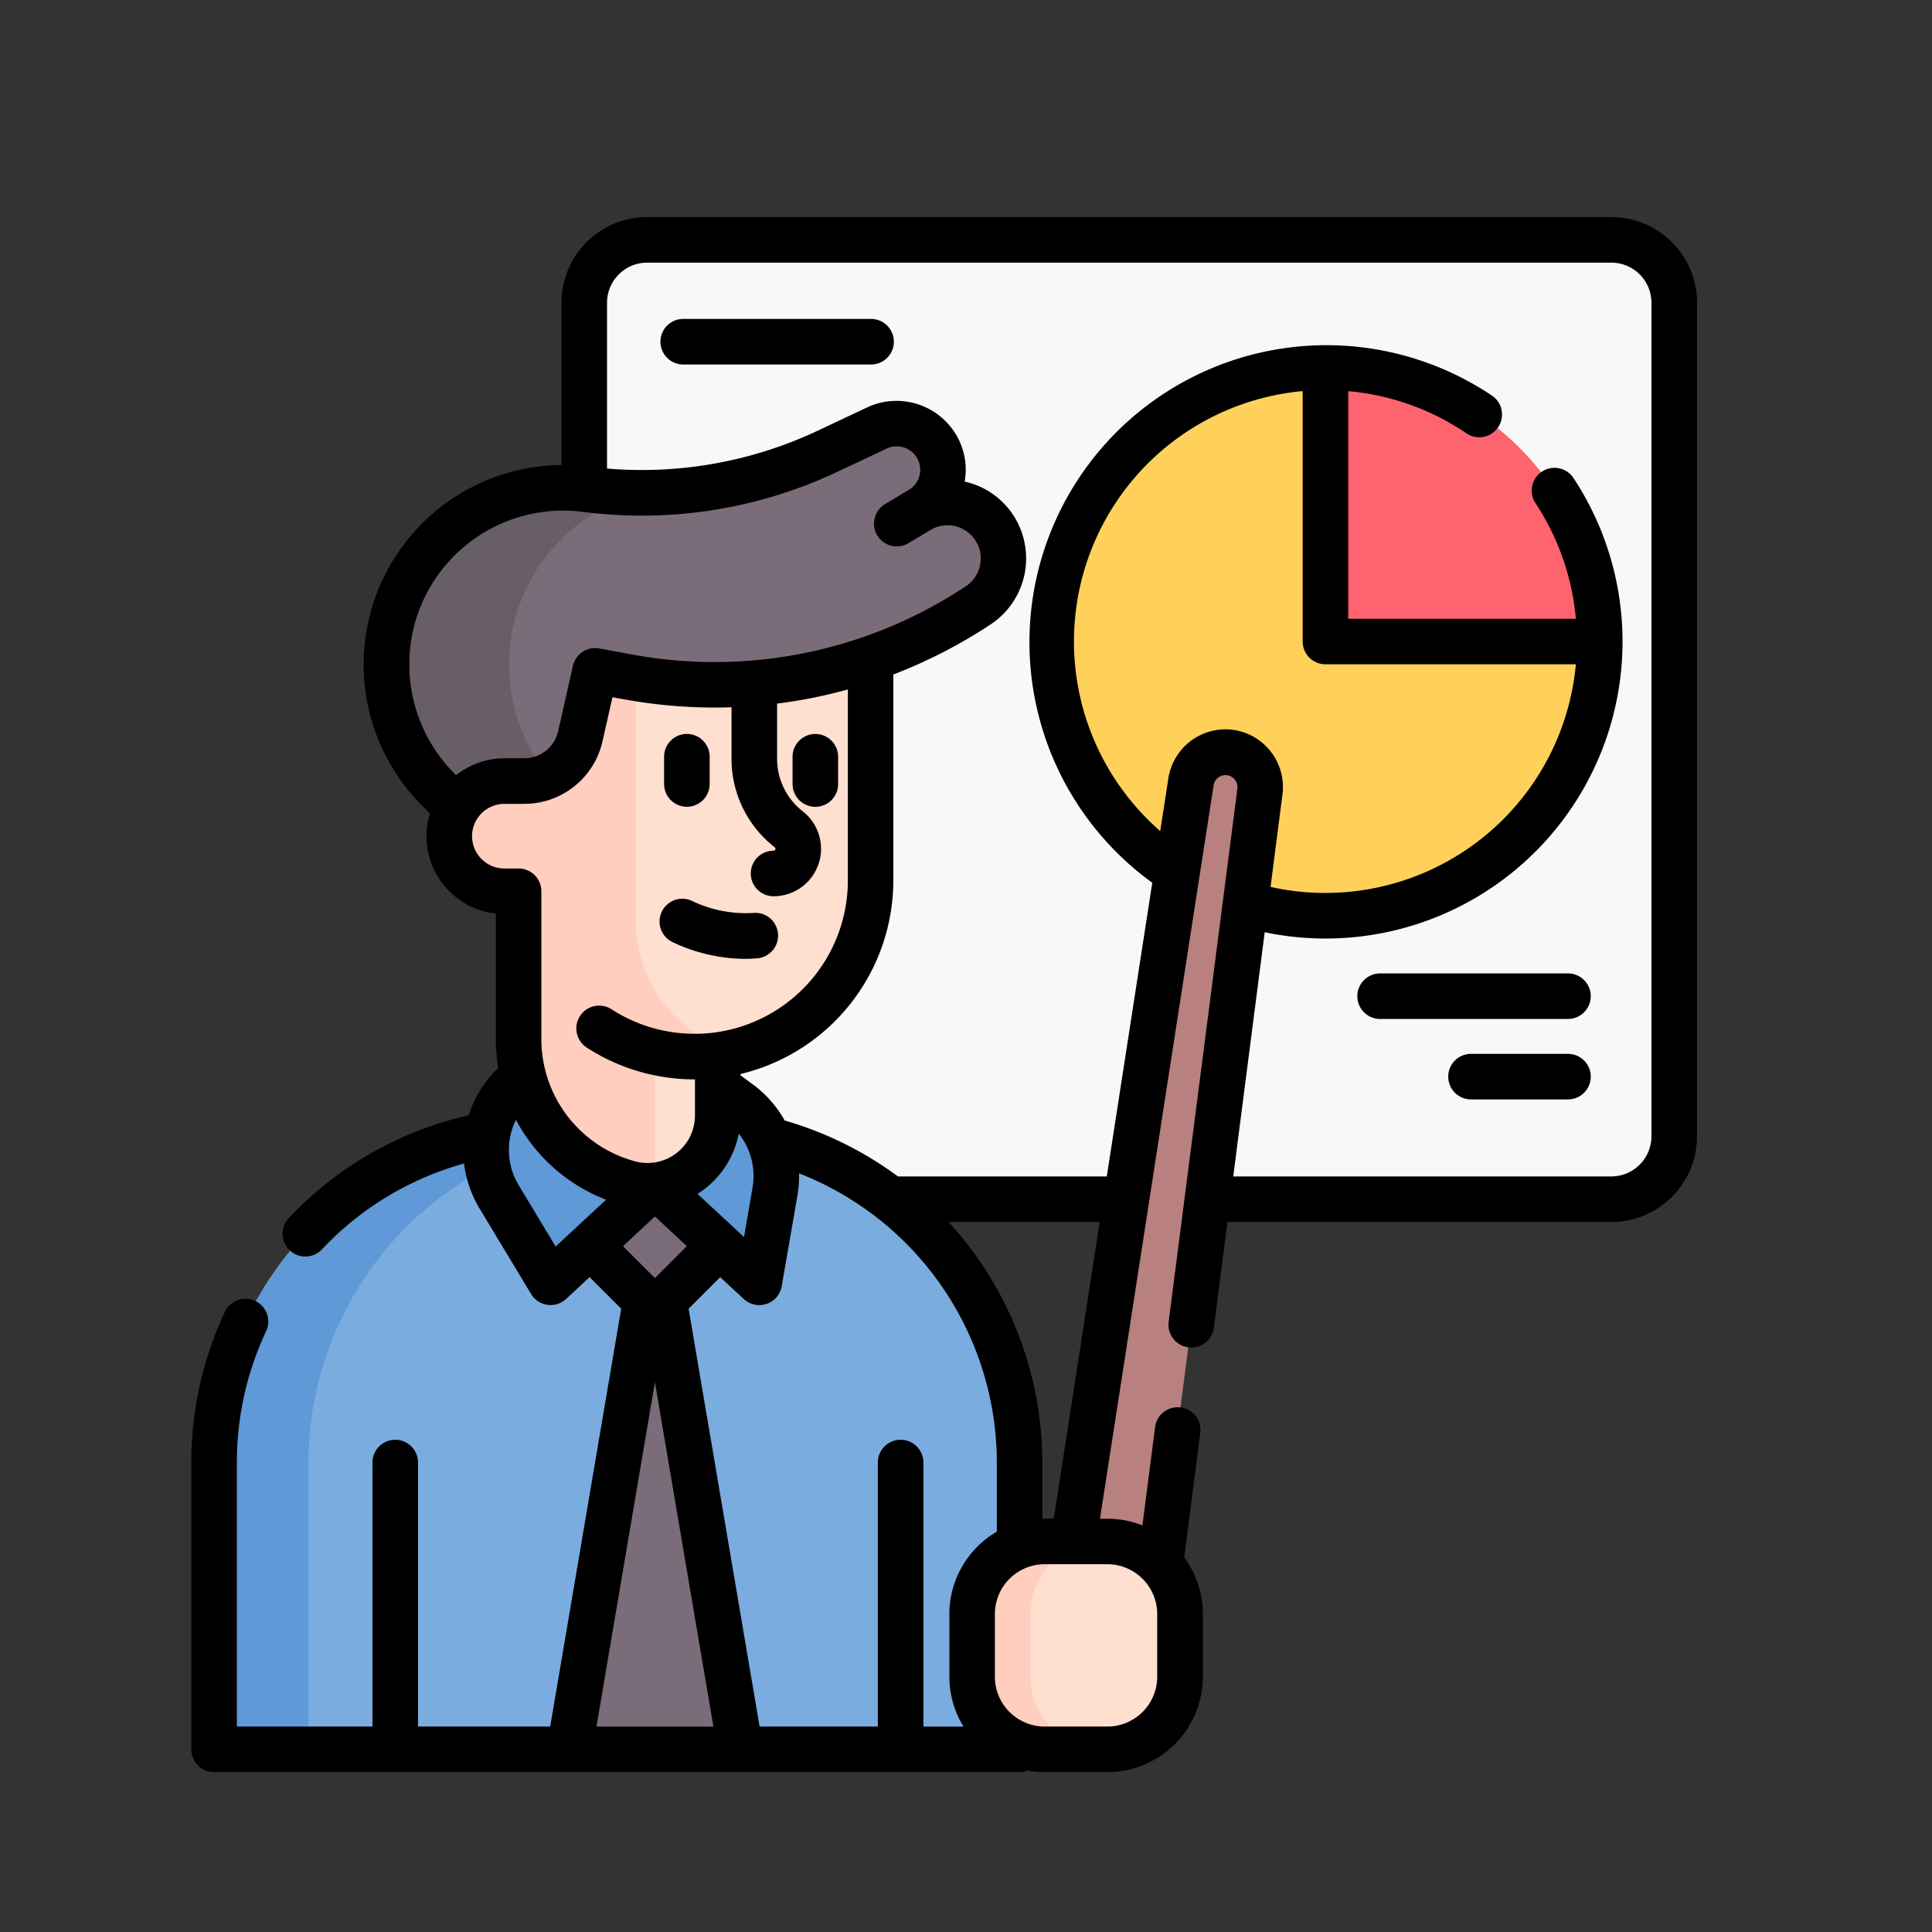 <svg xmlns="http://www.w3.org/2000/svg" width="101" height="101" viewBox="0 0 101 101">
  <rect x="0" y="0" width="101" height="101" fill="#333333" stroke="none"/>
  <g id="Grupo_88653" data-name="Grupo 88653" transform="translate(-749 -1749)">
    <rect id="Rectángulo_26083" data-name="Rectángulo 26083" width="101" height="101" transform="translate(749 1749)" fill="none"/>
    <g id="presentacion" transform="translate(750.882 1760.348)">
      <g id="Grupo_88651" data-name="Grupo 88651" transform="translate(9.308 1.191)">
        <path id="Trazado_128404" data-name="Trazado 128404" d="M140.783,57.652H191.2a3.284,3.284,0,0,0,3.284-3.284V10.784A3.284,3.284,0,0,0,191.2,7.5H140.783a3.284,3.284,0,0,0-3.284,3.284V54.368A3.284,3.284,0,0,0,140.783,57.652Z" transform="translate(-118.147 -7.5)" fill="#faf7f7"/>
        <path id="Trazado_128405" data-name="Trazado 128405" d="M381.2,63.8,364.093,66.58l2.775-17.11A14.336,14.336,0,0,1,381.2,63.8Z" transform="translate(-308.763 -42.806)" fill="#fe646f"/>
        <path id="Trazado_128406" data-name="Trazado 128406" d="M319.962,63.8a14.335,14.335,0,1,1-14.336-14.334V63.8Z" transform="translate(-247.521 -42.805)" fill="#ffd15b"/>
        <g id="Grupo_88649" data-name="Grupo 88649" transform="translate(43.745 26.779)">
          <path id="Trazado_128407" data-name="Trazado 128407" d="M300.506,176.173a1.819,1.819,0,0,0-2.053,1.523l-7.329,47.312,4.809.682,6.121-47.484a1.819,1.819,0,0,0-1.549-2.034Z" transform="translate(-291.124 -176.155)" fill="#b98080"/>
        </g>
        <g id="Grupo_88650" data-name="Grupo 88650" transform="translate(0 9.602)">
          <path id="Trazado_128408" data-name="Trazado 128408" d="M40.268,300.34h-7.2A17.456,17.456,0,0,0,15.615,317.8v14.959H57.724V317.8A17.456,17.456,0,0,0,40.268,300.34Z" transform="translate(-15.615 -263.445)" fill="#7bacdf"/>
          <path id="Trazado_128409" data-name="Trazado 128409" d="M38.007,300.342A17.457,17.457,0,0,0,20.55,317.8v14.959H15.615V317.8a17.456,17.456,0,0,1,17.456-17.456Z" transform="translate(-15.615 -263.447)" fill="#5f99d7"/>
          <path id="Trazado_128410" data-name="Trazado 128410" d="M141.556,365.166l-4.468-26.3h0l-4.468,26.3" transform="translate(-114.041 -295.856)" fill="#7a6d79"/>
          <path id="Trazado_128411" data-name="Trazado 128411" d="M0,0H6.272V6.272H0Z" transform="translate(23.049 37.478) rotate(45)" fill="#7a6d79"/>
          <path id="Trazado_128412" data-name="Trazado 128412" d="M117.314,283.542l1.124.828a4.765,4.765,0,0,1,1.869,4.651l-.822,4.743-5.452-5.067-5.452,5.067-2.684-4.457a4.765,4.765,0,0,1,1.256-6.3" transform="translate(-90.986 -248.868)" fill="#5f99d7"/>
          <path id="Trazado_128413" data-name="Trazado 128413" d="M115.082,131.267v13.846a9.2,9.2,0,0,1-7.063,8.947,8.458,8.458,0,0,1-.929.172v3.156a3.676,3.676,0,0,1-4.714,3.526l-.12-.036a7.769,7.769,0,0,1-5.573-7.451V145.67H95.94a2.882,2.882,0,0,1-2.389-4.492c.272-.4-.183-2.812.253-3.035.393-.2.457.046.929.046h.743l1.207-6.923h18.4Z" transform="translate(-80.763 -121.217)" fill="#ffdfcf"/>
          <path id="Trazado_128414" data-name="Trazado 128414" d="M108.02,154.06a8.454,8.454,0,0,1-.929.172,9.215,9.215,0,0,1-3.282-.156v6.97a3.659,3.659,0,0,1-1.432-.131l-.12-.036a7.769,7.769,0,0,1-5.573-7.451V145.67H95.94a2.882,2.882,0,0,1-2.389-4.492c.272-.4-.183-2.812.253-3.035.393-.2.457.046.929.046h.743l1.207-6.923h5.243l.89,2.138v13.829A7.08,7.08,0,0,0,108.02,154.06Z" transform="translate(-80.763 -121.217)" fill="#ffcebf"/>
          <path id="Trazado_128415" data-name="Trazado 128415" d="M104.629,75.031a2.924,2.924,0,0,1-1.313,2.444,25.069,25.069,0,0,1-18.354,3.74l-1.685-.31-.768,3.4a3.022,3.022,0,0,1-2.947,2.356H78.538a2.877,2.877,0,0,0-2.481,1.419h0l-.975-.975a9.238,9.238,0,0,1,7.715-15.7,22.819,22.819,0,0,0,12.648-1.991L98.027,68.2a2.417,2.417,0,0,1,2.256,4.268,2.929,2.929,0,0,1,4.347,2.562Z" transform="translate(-63.36 -67.974)" fill="#7a6d79"/>
          <path id="Trazado_128416" data-name="Trazado 128416" d="M79.059,96.134a9.241,9.241,0,0,0,1.78,8.042,3.026,3.026,0,0,1-1.277.282H78.538a2.877,2.877,0,0,0-2.481,1.419h0l-.975-.975a9.238,9.238,0,0,1,7.715-15.7,22.687,22.687,0,0,0,3.042.186,9.246,9.246,0,0,0-6.777,6.746Z" transform="translate(-63.36 -85.768)" fill="#685e68"/>
        </g>
        <path id="Trazado_128417" data-name="Trazado 128417" d="M272.266,436.047h-3.275a3.8,3.8,0,0,0-3.8,3.8v3.275a3.8,3.8,0,0,0,3.8,3.8h3.275a3.8,3.8,0,0,0,3.8-3.8v-3.275A3.8,3.8,0,0,0,272.266,436.047Z" transform="translate(-225.566 -368.003)" fill="#ffdfcf"/>
        <path id="Trazado_128418" data-name="Trazado 128418" d="M272.053,446.918H268.99a3.8,3.8,0,0,1-3.8-3.8v-3.276a3.8,3.8,0,0,1,3.8-3.8h3.063a3.8,3.8,0,0,0-3.8,3.8v3.276A3.8,3.8,0,0,0,272.053,446.918Z" transform="translate(-225.566 -368.006)" fill="#ffcebf"/>
      </g>
      <g id="Grupo_88652" data-name="Grupo 88652" transform="translate(8.118)">
        <path id="Trazado_128419" data-name="Trazado 128419" d="M82.358,0H31.945a4.48,4.48,0,0,0-4.474,4.476v8.486A10.432,10.432,0,0,0,20.185,30.77l.408.408a4.071,4.071,0,0,0,3.445,5.235V43a8.819,8.819,0,0,0,.126,1.483,5.925,5.925,0,0,0-1.547,2.476,18.473,18.473,0,0,0-9.388,5.358,1.191,1.191,0,1,0,1.729,1.638,16.114,16.114,0,0,1,7.42-4.478,5.982,5.982,0,0,0,.819,2.366L25.882,56.3a1.191,1.191,0,0,0,1.831.258l1.228-1.141,1.651,1.651L26.881,78.912h-6.91V65.11a1.191,1.191,0,0,0-2.382,0v13.8H10.5V65.143a16.116,16.116,0,0,1,1.539-6.916,1.191,1.191,0,0,0-2.155-1.014,18.479,18.479,0,0,0-1.766,7.93V80.1a1.191,1.191,0,0,0,1.191,1.191H51.417a1.185,1.185,0,0,0,.429-.081,5,5,0,0,0,.887.081h3.275A4.993,4.993,0,0,0,61,76.306V73.031a4.96,4.96,0,0,0-.975-2.959l.844-6.546a1.191,1.191,0,0,0-2.362-.3l-.666,5.17a4.96,4.96,0,0,0-1.828-.348h-.391l5.941-38.351a.628.628,0,0,1,1.243.177l-3.59,27.846a1.191,1.191,0,1,0,2.362.3l.707-5.486H82.358a4.481,4.481,0,0,0,4.476-4.476V4.476A4.481,4.481,0,0,0,82.358,0ZM19.75,21.448a8.05,8.05,0,0,1,8.841-6.038A23.968,23.968,0,0,0,41.9,13.315l2.58-1.216a1.233,1.233,0,0,1,1.584.506,1.226,1.226,0,0,1-.41,1.642l-.122.071-1.12.672a1.191,1.191,0,1,0,1.225,2.042l1.1-.659.107-.061a1.738,1.738,0,0,1,2.328.694,1.746,1.746,0,0,1-.561,2.294,23.759,23.759,0,0,1-17.481,3.562l-1.685-.31a1.19,1.19,0,0,0-1.377.909l-.769,3.406a1.819,1.819,0,0,1-1.784,1.426H24.486a4.083,4.083,0,0,0-2.526.884l-.091-.091a8.092,8.092,0,0,1-2.119-7.638ZM23.291,33.56a1.69,1.69,0,0,1-.262-2.051,1.7,1.7,0,0,1,1.457-.834H25.51a4.188,4.188,0,0,0,4.108-3.283l.517-2.29.56.1a26.451,26.451,0,0,0,4.789.439c.292,0,.584-.006.876-.016v2.685a5.848,5.848,0,0,0,2.257,4.633.1.1,0,0,1,.032.041.1.1,0,0,1-.017.108.1.1,0,0,1-.074.032,1.191,1.191,0,1,0,0,2.382,2.482,2.482,0,0,0,1.529-4.437,3.483,3.483,0,0,1-1.345-2.759V25.435a26,26,0,0,0,3.7-.74v9.994a8.021,8.021,0,0,1-6.955,7.938h0a7.9,7.9,0,0,1-1.049.069,8.037,8.037,0,0,1-2.307-.337,7.935,7.935,0,0,1-2.041-.944,1.191,1.191,0,0,0-1.3,2,10.306,10.306,0,0,0,2.653,1.227,10.414,10.414,0,0,0,2.991.437h.016v1.886a2.485,2.485,0,0,1-3.179,2.387l-.128-.039A6.615,6.615,0,0,1,26.419,43V35.246a1.191,1.191,0,0,0-1.191-1.191h-.743a1.683,1.683,0,0,1-1.195-.5Zm14.9,23.257a1.191,1.191,0,0,0,.793-.925l.822-4.743a6.037,6.037,0,0,0,.086-1.156,16.253,16.253,0,0,1,10.338,15.15v3.579a4.989,4.989,0,0,0-2.481,4.31v3.275a4.957,4.957,0,0,0,.737,2.606H46.391V65.11a1.191,1.191,0,1,0-2.382,0v13.8H37.828L34.117,57.07l1.651-1.651L37,56.56a1.191,1.191,0,0,0,1.191.256Zm-.731-6.075-.447,2.579L34.58,51.064c.1-.064.2-.131.3-.2a4.818,4.818,0,0,0,1.859-2.951A3.552,3.552,0,0,1,37.456,50.742ZM27.166,53.818l-1.928-3.2a3.558,3.558,0,0,1-.147-3.425A9,9,0,0,0,29.8,51.37Zm5.189-1.571,1.668,1.55-1.668,1.668L30.686,53.8Zm0,8.666,3.058,18H29.3ZM58.614,73.031v3.275a2.609,2.609,0,0,1-2.606,2.606H52.733a2.609,2.609,0,0,1-2.606-2.606V73.031a2.609,2.609,0,0,1,2.606-2.606h3.275A2.609,2.609,0,0,1,58.614,73.031Zm-5.881-4.988c-.042,0-.083,0-.125,0v-2.9a18.632,18.632,0,0,0-4.9-12.609h7.9l-2.4,15.509ZM62.6,26.809a3.022,3.022,0,0,0-3.4,2.519l-.429,2.77a13.144,13.144,0,0,1,7.448-23V22.189a1.191,1.191,0,0,0,1.191,1.191H80.5A13.152,13.152,0,0,1,64.539,35.018l.624-4.843A3.019,3.019,0,0,0,62.6,26.809Zm21.851,21.25a2.1,2.1,0,0,1-2.094,2.094H62.588l1.646-12.766A15.527,15.527,0,0,0,80.37,13.633a1.191,1.191,0,0,0-1.986,1.315A13.056,13.056,0,0,1,80.5,21h-11.9V9.1a13.056,13.056,0,0,1,6.2,2.219,1.191,1.191,0,0,0,1.341-1.968A15.526,15.526,0,0,0,58.356,34.8L55.978,50.153H45.059A18.572,18.572,0,0,0,39.14,47.23a5.966,5.966,0,0,0-1.674-1.895l-.639-.471V44.8a10.415,10.415,0,0,0,7.992-10.11V23.913a26.391,26.391,0,0,0,5.1-2.627,4.139,4.139,0,0,0,1.33-5.438,4.086,4.086,0,0,0-2.536-1.979q-.082-.022-.164-.04a3.576,3.576,0,0,0-.418-2.4,3.628,3.628,0,0,0-4.666-1.486L40.883,11.16a21.586,21.586,0,0,1-11.031,1.986V4.476a2.1,2.1,0,0,1,2.093-2.094H82.358a2.1,2.1,0,0,1,2.094,2.094V48.059Z" transform="translate(-8.118)"/>
        <path id="Trazado_128420" data-name="Trazado 128420" d="M208.468,172.812v-1.425a1.191,1.191,0,0,0-2.382,0v1.425a1.191,1.191,0,1,0,2.382,0Z" transform="translate(-174.653 -143.173)"/>
        <path id="Trazado_128421" data-name="Trazado 128421" d="M164.981,174a1.191,1.191,0,0,0,1.191-1.191v-1.425a1.191,1.191,0,0,0-2.382,0v1.425A1.191,1.191,0,0,0,164.981,174Z" transform="translate(-139.073 -143.173)"/>
        <path id="Trazado_128422" data-name="Trazado 128422" d="M162.865,226.672a9,9,0,0,0,3.821.9c.213,0,.431-.009.651-.029a1.191,1.191,0,1,0-.216-2.372,6.475,6.475,0,0,1-3.151-.613,1.191,1.191,0,0,0-1.105,2.11Z" transform="translate(-137.759 -188.793)"/>
        <path id="Trazado_128423" data-name="Trazado 128423" d="M403.052,249.024h-9.821a1.191,1.191,0,0,0,0,2.382h9.821a1.191,1.191,0,1,0,0-2.382Z" transform="translate(-331.082 -209.485)"/>
        <path id="Trazado_128424" data-name="Trazado 128424" d="M173.6,33.538h-9.821a1.191,1.191,0,0,0,0,2.382H173.6a1.191,1.191,0,1,0,0-2.382Z" transform="translate(-138.062 -28.213)"/>
        <path id="Trazado_128425" data-name="Trazado 128425" d="M428.229,275.51H423.16a1.191,1.191,0,0,0,0,2.382h5.069a1.191,1.191,0,0,0,0-2.382Z" transform="translate(-356.259 -231.765)"/>
      </g>
    </g>
  </g>
</svg>
